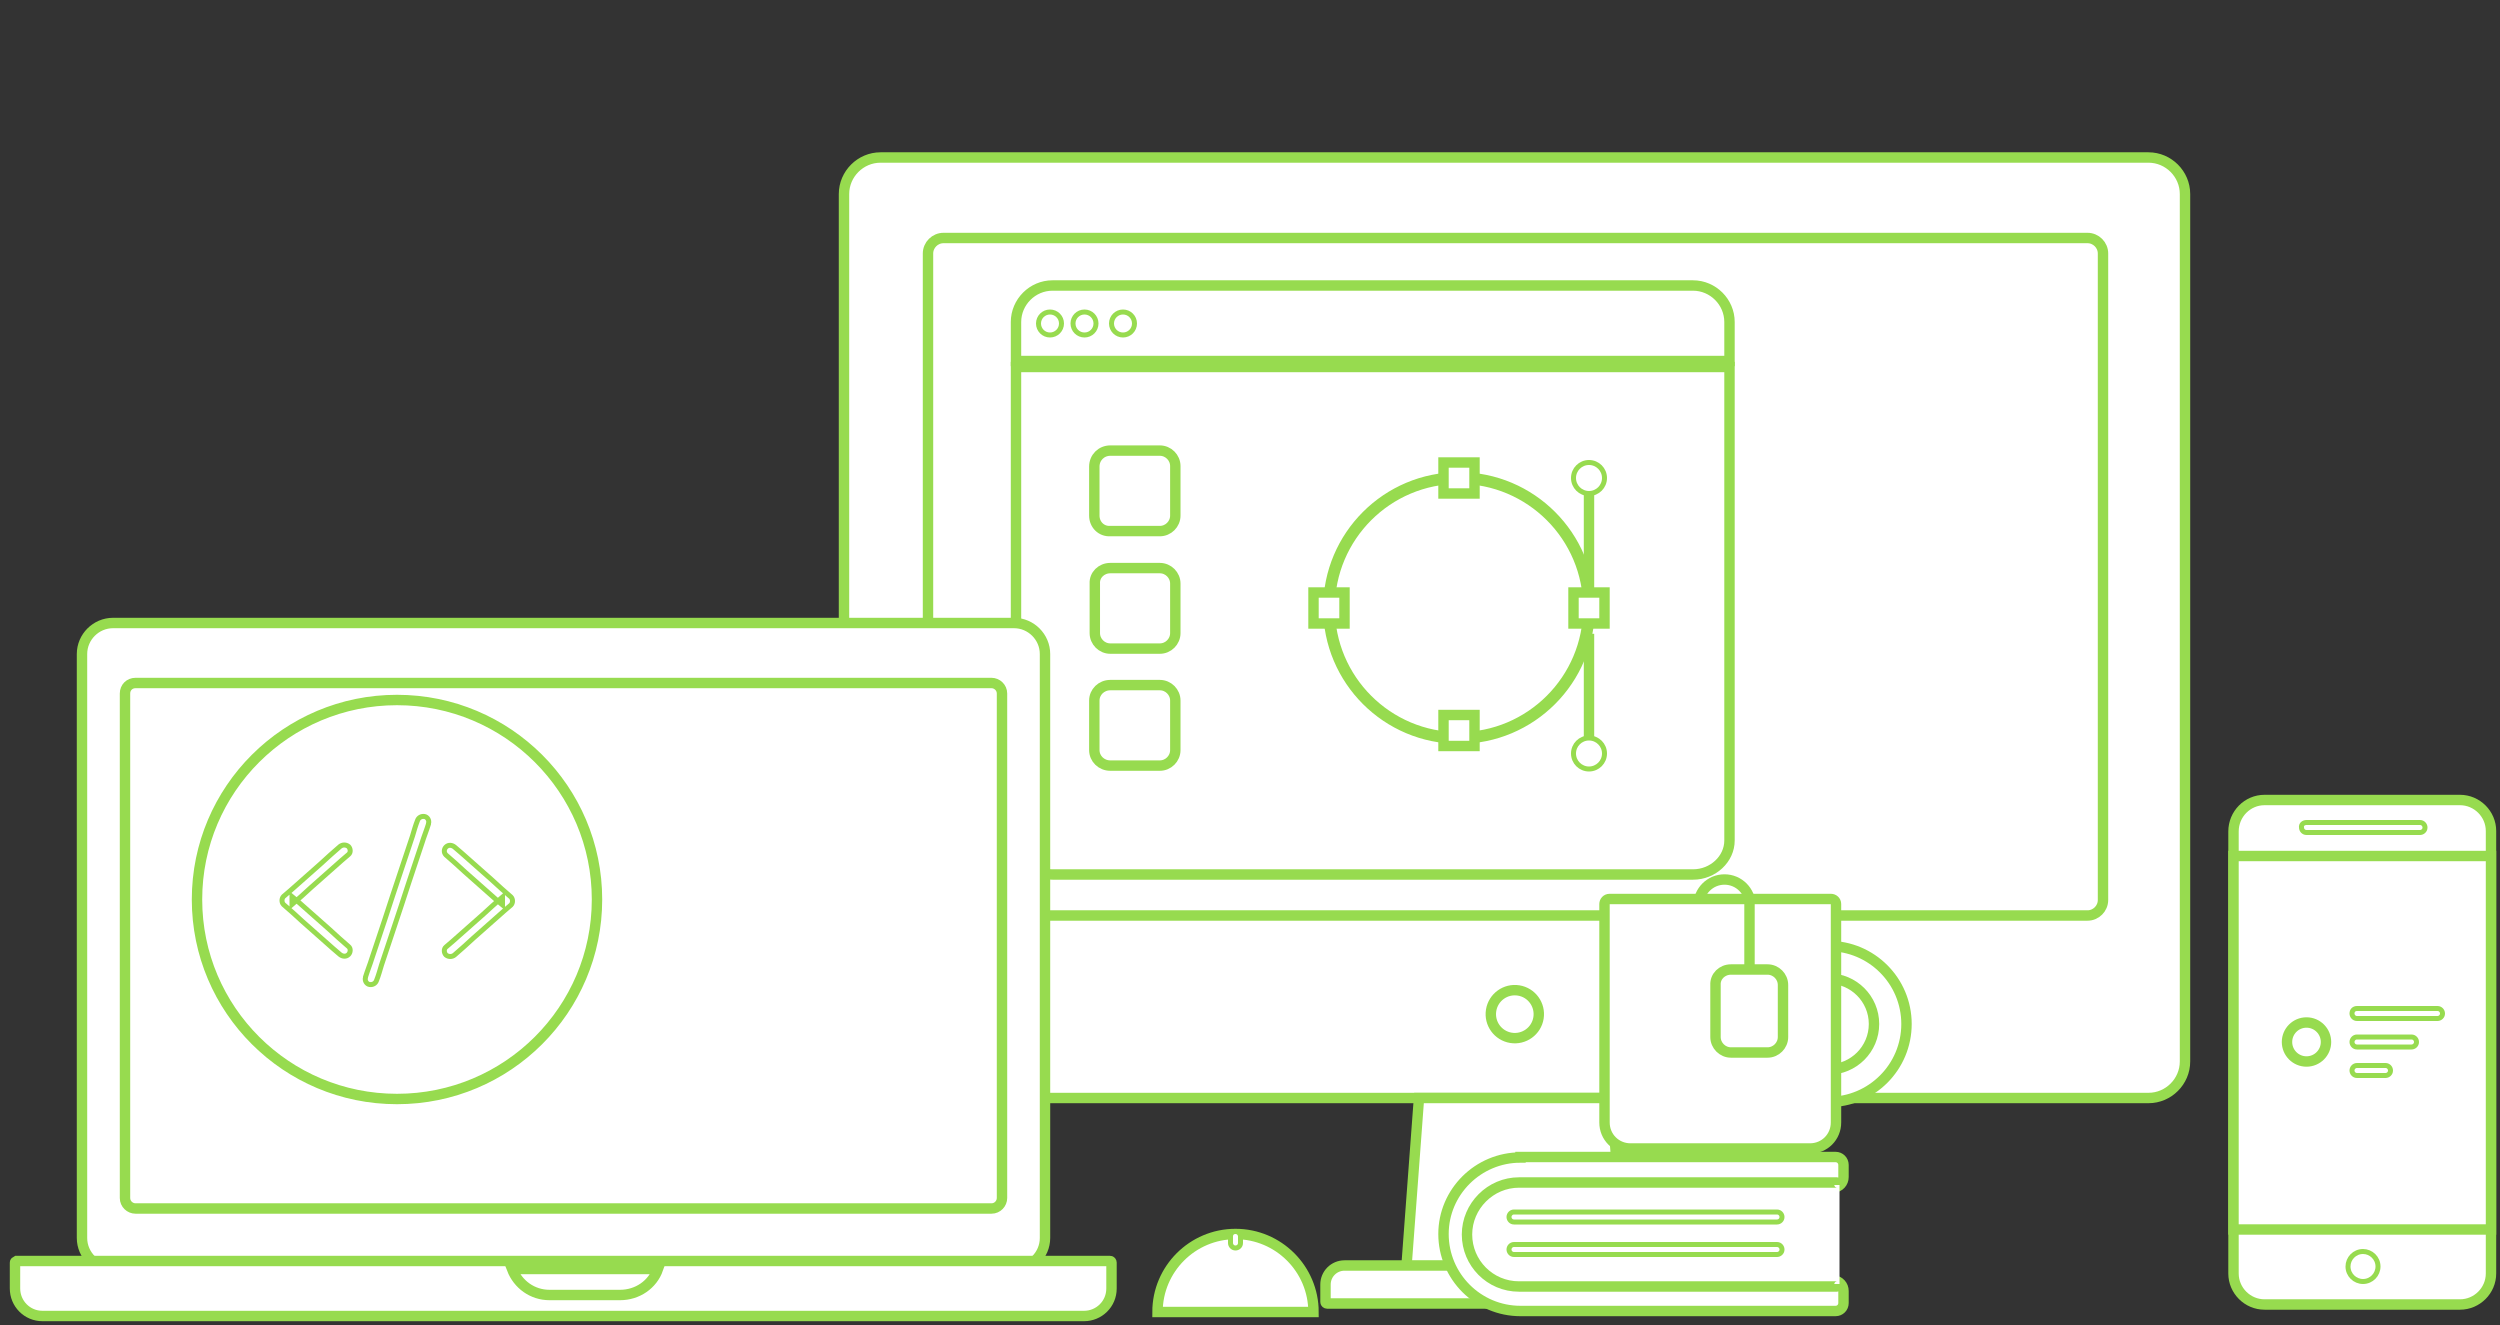 <?xml version="1.0" encoding="utf-8"?>
<!-- Generator: Adobe Illustrator 25.2.1, SVG Export Plug-In . SVG Version: 6.00 Build 0)  -->
<svg version="1.1" id="Layer_1" xmlns="http://www.w3.org/2000/svg" xmlns:xlink="http://www.w3.org/1999/xlink" x="0px" y="0px"
	 viewBox="0 0 500 265" style="enable-background:new 0 0 500 265;" xml:space="preserve">
<rect x="0" y="0" width="500" height="265" fill="#333333" stroke="none"/>
<style type="text/css">
	.st0{fill-rule:evenodd;clip-rule:evenodd;fill:#FFFFFF;stroke:#97DB4F;stroke-width:2.081;}
	.st1{fill:#FFFFFF;stroke:#97DB4F;stroke-width:2.081;}
	.st2{fill-rule:evenodd;clip-rule:evenodd;fill:#FFFFFF;stroke:#97DB4F;stroke-miterlimit:10;}
	.st3{fill-rule:evenodd;clip-rule:evenodd;fill:#FFFFFF;stroke:#97DB4F;stroke-width:2.342;}
	.st4{fill:#FFFFFF;stroke:#97DB4F;stroke-width:2.081;stroke-linecap:square;}
	.st5{fill:#FFFFFF;stroke:#97DB4F;stroke-miterlimit:10;}
</style>
<g id="Group-32" transform="translate(0, 3)">
	<path id="Case" class="st0" d="M168.8,35.8c0-4,3.3-7.3,7.3-7.3h253.6c4,0,7.3,3.3,7.3,7.3v173.5c0,4-3.3,7.3-7.3,7.3H176.1
		c-4,0-7.3-3.3-7.3-7.3V35.8z"/>
	<path id="Case_1_" class="st0" d="M185.6,47.7c0-1.7,1.4-3.1,3.1-3.1h228.8c1.7,0,3.1,1.4,3.1,3.1V177c0,1.7-1.4,3.1-3.1,3.1H188.7
		c-1.7,0-3.1-1.4-3.1-3.1V47.7z"/>
	<path id="Case_2_" class="st0" d="M283.8,216.6h38.5l2.6,33.6h-43.6L283.8,216.6z"/>
	<path id="Keyboard" class="st0" d="M265.1,257.4v-3.5c0-2.1,1.7-3.8,3.8-3.8h68.2c2.1,0,3.8,1.7,3.8,3.8v3.5c0,0.1-0.1,0.3-0.3,0.3
		h-75.2C265.3,257.7,265.1,257.6,265.1,257.4z"/>
	
		<ellipse id="Oval-6" transform="matrix(0.16 -0.987 0.987 0.16 57.279 466.923)" class="st1" cx="303" cy="199.8" rx="4.8" ry="4.8"/>
	<path id="Case_3_" class="st0" d="M452.9,157H492c3.4,0,6.2,2.8,6.2,6.2v88.5c0,3.4-2.8,6.2-6.2,6.2h-39.1c-3.4,0-6.2-2.8-6.2-6.2
		v-88.4C446.7,159.8,449.5,157,452.9,157z"/>
	<path id="Case_4_" class="st0" d="M446.7,168.2h51.5v74.7h-51.5V168.2z"/>
	<path id="Rectangle-11" class="st2" d="M461.3,161.5H484c0.6,0,1,0.5,1,1l0,0c0,0.6-0.5,1-1,1h-22.7c-0.6,0-1-0.5-1-1l0,0
		C460.2,161.9,460.7,161.5,461.3,161.5z"/>
	<path id="Rectangle-11_1_" class="st2" d="M472.6,247.3L472.6,247.3c1.6,0,3,1.3,3,3l0,0c0,1.6-1.3,3-3,3l0,0c-1.6,0-3-1.3-3-3l0,0
		C469.6,248.7,470.9,247.3,472.6,247.3z"/>
	<ellipse id="Oval-6_1_" class="st0" cx="461.3" cy="205.4" rx="3.9" ry="3.9"/>
	<path id="Rectangle-11_2_" class="st2" d="M471.4,198.7h16.1c0.6,0,1,0.5,1,1l0,0c0,0.6-0.5,1-1,1h-16.1c-0.6,0-1-0.5-1-1l0,0
		C470.4,199.1,470.8,198.7,471.4,198.7z"/>
	<path class="st0" d="M203.2,70.4h142.7v94.7c0,3.7-3.3,6.8-7.3,6.8H210.5c-4,0-7.3-3.1-7.3-6.8V70.4z"/>
	<path id="Rectangle-11_3_" class="st2" d="M471.4,204.4h10.9c0.6,0,1,0.5,1,1l0,0c0,0.6-0.5,1-1,1h-10.9c-0.6,0-1-0.5-1-1l0,0
		C470.4,204.9,470.8,204.4,471.4,204.4z"/>
	<path id="Rectangle-11_4_" class="st2" d="M471.4,210.1h5.7c0.6,0,1,0.5,1,1l0,0c0,0.6-0.5,1-1,1h-5.7c-0.6,0-1-0.5-1-1l0,0
		C470.4,210.6,470.8,210.1,471.4,210.1z"/>
	<path id="Case_5_" class="st0" d="M22.6,121.6h180.2c3.4,0,6.2,2.8,6.2,6.2v116.8c0,3.4-2.8,6.2-6.2,6.2H22.6
		c-3.4,0-6.2-2.8-6.2-6.2V127.8C16.4,124.4,19.2,121.6,22.6,121.6z"/>
	<path id="Keyboard_1_" class="st0" d="M3,249.5v5.2c0,3,2.4,5.5,5.5,5.5h208.3c3,0,5.5-2.4,5.5-5.5v-5.2c0-0.1-0.1-0.3-0.3-0.3H3.3
		C3.1,249.3,3,249.4,3,249.5z"/>
	<path id="Notch" class="st0" d="M131.6,250.8h-29.2c1.2,3.1,4.1,5.2,7.5,5.2H124C127.5,256,130.5,253.9,131.6,250.8z"/>
	<path id="Screen" class="st0" d="M27.1,133.6h171.2c1.1,0,2.1,0.9,2.1,2.1v100.9c0,1.1-0.9,2.1-2.1,2.1H27.1
		c-1.1,0-2.1-0.9-2.1-2.1V135.7C25,134.5,25.9,133.6,27.1,133.6z"/>
	<path id="Case_9_" class="st0" d="M203.2,61.4c0-4,3.3-7.3,7.3-7.3h128.1c4,0,7.3,3.3,7.3,7.3v7.8H203.2V61.4z"/>
	<ellipse id="Oval-5_3_" class="st2" cx="210" cy="61.7" rx="2.3" ry="2.3"/>
	<ellipse id="Oval-5_4_" class="st2" cx="216.9" cy="61.7" rx="2.3" ry="2.3"/>
	<ellipse id="Oval-5_5_" class="st2" cx="224.6" cy="61.7" rx="2.3" ry="2.3"/>
	<ellipse id="Oval-6_2_" class="st3" cx="291.8" cy="118.6" rx="26" ry="26"/>
	<path id="Rectangle-12" class="st0" d="M288.7,89.5v6.2h6.2v-6.2H288.7z"/>
	<path id="Rectangle-12_1_" class="st0" d="M288.7,140v6.2h6.2V140H288.7z"/>
	<path id="Rectangle-12_2_" class="st0" d="M262.7,115.5v6.2h6.2v-6.2H262.7z"/>
	<path id="Rectangle-12_3_" class="st0" d="M314.7,115.5v6.2h6.2v-6.2H314.7z"/>
	<line id="Line" class="st4" x1="317.8" y1="95.7" x2="317.8" y2="115.2"/>
	<line id="Line_1_" class="st4" x1="317.8" y1="124.8" x2="317.8" y2="144.4"/>
	<ellipse id="Oval-5_6_" class="st2" cx="317.8" cy="92.6" rx="3.1" ry="3.1"/>
	<ellipse id="Oval-5_7_" class="st2" cx="317.8" cy="147.7" rx="3.1" ry="3.1"/>
	<g id="Group-60" transform="translate(439.463, 115.519)">
		<path id="Rectangle-15" class="st0" d="M-217.4-28.4h9.9c1.7,0,3.1,1.4,3.1,3.1v9.9c0,1.7-1.4,3.1-3.1,3.1h-9.9
			c-1.8,0.1-3.2-1.3-3.2-3.1v-9.8C-220.6-27-219.2-28.4-217.4-28.4z"/>
		<path id="Rectangle-15_1_" class="st0" d="M-217.4-4.9h9.9c1.7,0,3.1,1.4,3.1,3.1v9.9c0,1.7-1.4,3.1-3.1,3.1h-9.9
			c-1.7,0-3.1-1.4-3.1-3.1v-9.9C-220.6-3.5-219.2-4.9-217.4-4.9z"/>
		<path id="Rectangle-15_2_" class="st0" d="M-217.4,18.5h9.9c1.7,0,3.1,1.4,3.1,3.1v9.9c0,1.7-1.4,3.1-3.1,3.1h-9.9
			c-1.8,0-3.2-1.4-3.2-3.1v-9.9C-220.6,19.9-219.2,18.5-217.4,18.5z"/>
	</g>
	<ellipse id="Oval-8" class="st0" cx="365.7" cy="201.8" rx="15.6" ry="15.6"/>
	<ellipse id="Oval-8_1_" class="st0" cx="365.7" cy="201.8" rx="9.1" ry="9.1"/>
	<ellipse id="Oval-8_2_" class="st0" cx="344.9" cy="178.1" rx="5.2" ry="5.2"/>
	<path id="Rectangle-16" class="st0" d="M321.9,176.8c-0.6,0-1,0.5-1,1v43.7c0,2.9,2.3,5.2,5.2,5.2H362c2.9,0,5.2-2.3,5.2-5.2v-43.7
		c0-0.6-0.5-1-1-1H321.9z"/>
	<path id="Rectangle-16_1_" class="st0" d="M346.2,190.9h7.3c1.7,0,3.1,1.4,3.1,3.1v10.4c0,1.7-1.4,3.1-3.1,3.1h-7.3
		c-1.7,0-3.1-1.4-3.1-3.1V194C343,192.3,344.4,190.9,346.2,190.9z"/>
	<line id="Line-2" class="st4" x1="349.9" y1="177.4" x2="349.9" y2="189.2"/>
	<path id="Oval-8_3_" class="st0" d="M247.1,259.4c8.6,0,15.6,0,15.6,0c0-8.6-7-15.6-15.6-15.6s-15.6,7-15.6,15.6
		C231.5,259.4,238.5,259.4,247.1,259.4z"/>
	<path id="Rectangle-11_32_" class="st2" d="M247.1,243.3L247.1,243.3c0.6,0,1,0.5,1,1v1.3c0,0.6-0.5,1-1,1l0,0c-0.6,0-1-0.5-1-1
		v-1.3C246.1,243.7,246.5,243.3,247.1,243.3z"/>
	<path id="Rectangle-17" class="st0" d="M304.1,228.5c-8.5,0-15.4,6.9-15.4,15.3c0,8.5,6.9,15.4,15.4,15.4h63c0.9,0,1.6-0.7,1.6-1.6
		v-2.4c0-1.1-0.8-2-1.9-2.1c-7.2-0.5-11-3.7-11-9.3s3.8-8.8,11-9.3c1.1-0.1,1.9-1,1.9-2.1V230c0-0.9-0.7-1.6-1.6-1.6h-63V228.5z"/>
	<path id="Rectangle-19" class="st1" d="M367.9,253.8c0,0.3-0.2,0.5-0.5,0.5l0,0H360h-56.2c-5.8,0-10.4-4.7-10.4-10.4
		s4.7-10.4,10.4-10.4H360h7.4l0,0c0.3,0,0.5,0.2,0.5,0.5"/>
	<path id="Rectangle-18" class="st2" d="M302.8,239.4h52.6c0.6,0,1,0.5,1,1l0,0c0,0.6-0.5,1-1,1h-52.6c-0.6,0-1-0.5-1-1l0,0
		C301.8,239.9,302.2,239.4,302.8,239.4z"/>
	<path id="Rectangle-18_1_" class="st2" d="M302.8,245.9h52.6c0.6,0,1,0.5,1,1l0,0c0,0.6-0.5,1-1,1h-52.6c-0.6,0-1-0.5-1-1l0,0
		C301.8,246.4,302.2,245.9,302.8,245.9z"/>
	<ellipse id="Oval-7" class="st0" cx="79.4" cy="176.9" rx="40" ry="39.9"/>
	<path id="Shape" class="st5" d="M69.7,186.3c-1.3-1.1-2.6-2.3-3.8-3.4c-2-1.8-4.1-3.6-6.1-5.4c-0.5-0.4-0.9-0.8-1.4-1.2
		c0,0.5,0,1.1,0,1.6c1.3-1.1,2.6-2.3,3.8-3.4c2-1.8,4.1-3.6,6.1-5.4c0.5-0.4,0.9-0.8,1.4-1.2s0.4-1.2,0-1.6c-0.5-0.4-1.2-0.4-1.7,0
		c-1.3,1.1-2.6,2.3-3.8,3.4c-2,1.8-4.1,3.6-6.1,5.4c-0.5,0.4-0.9,0.8-1.4,1.2c-0.4,0.4-0.4,1.2,0,1.6c1.3,1.1,2.6,2.3,3.8,3.4
		c2,1.8,4.1,3.6,6.1,5.4c0.5,0.4,0.9,0.8,1.4,1.2s1.2,0.5,1.7,0C70.1,187.5,70.2,186.7,69.7,186.3L69.7,186.3z"/>
	<path id="Shape_1_" class="st5" d="M89.2,168c1.3,1.1,2.6,2.3,3.8,3.4c2,1.8,4.1,3.6,6.1,5.4c0.5,0.4,0.9,0.8,1.4,1.2
		c0-0.5,0-1.1,0-1.6c-1.3,1.1-2.6,2.3-3.8,3.4c-2,1.8-4.1,3.6-6.1,5.4c-0.5,0.4-0.9,0.8-1.4,1.2s-0.4,1.2,0,1.6
		c0.5,0.4,1.2,0.4,1.7,0c1.3-1.1,2.6-2.3,3.8-3.4c2-1.8,4.1-3.6,6.1-5.4c0.5-0.4,0.9-0.8,1.4-1.2c0.4-0.4,0.4-1.2,0-1.6
		c-1.3-1.1-2.6-2.3-3.8-3.4c-2-1.8-4.1-3.6-6.1-5.4c-0.5-0.4-0.9-0.8-1.4-1.2s-1.2-0.5-1.7,0C88.8,166.8,88.7,167.5,89.2,168
		L89.2,168z"/>
	<path id="Shape_2_" class="st5" d="M75.3,193.1c0.4-1,0.7-2.1,1-3.1c0.8-2.5,1.7-5,2.5-7.5c1-3,2-6,3-9.1c0.9-2.6,1.7-5.2,2.6-7.8
		c0.4-1.3,0.9-2.5,1.3-3.8c0,0,0,0,0-0.1c0.2-0.6-0.2-1.3-0.8-1.4c-0.6-0.1-1.2,0.2-1.4,0.8c-0.4,1-0.7,2.1-1,3.1
		c-0.8,2.5-1.7,5-2.5,7.5c-1,3-2,6-3,9.1c-0.9,2.6-1.7,5.2-2.6,7.8c-0.4,1.3-0.9,2.5-1.3,3.8c0,0,0,0,0,0.1
		c-0.2,0.6,0.2,1.3,0.8,1.4C74.5,194,75.1,193.7,75.3,193.1L75.3,193.1z"/>
</g>
</svg>
